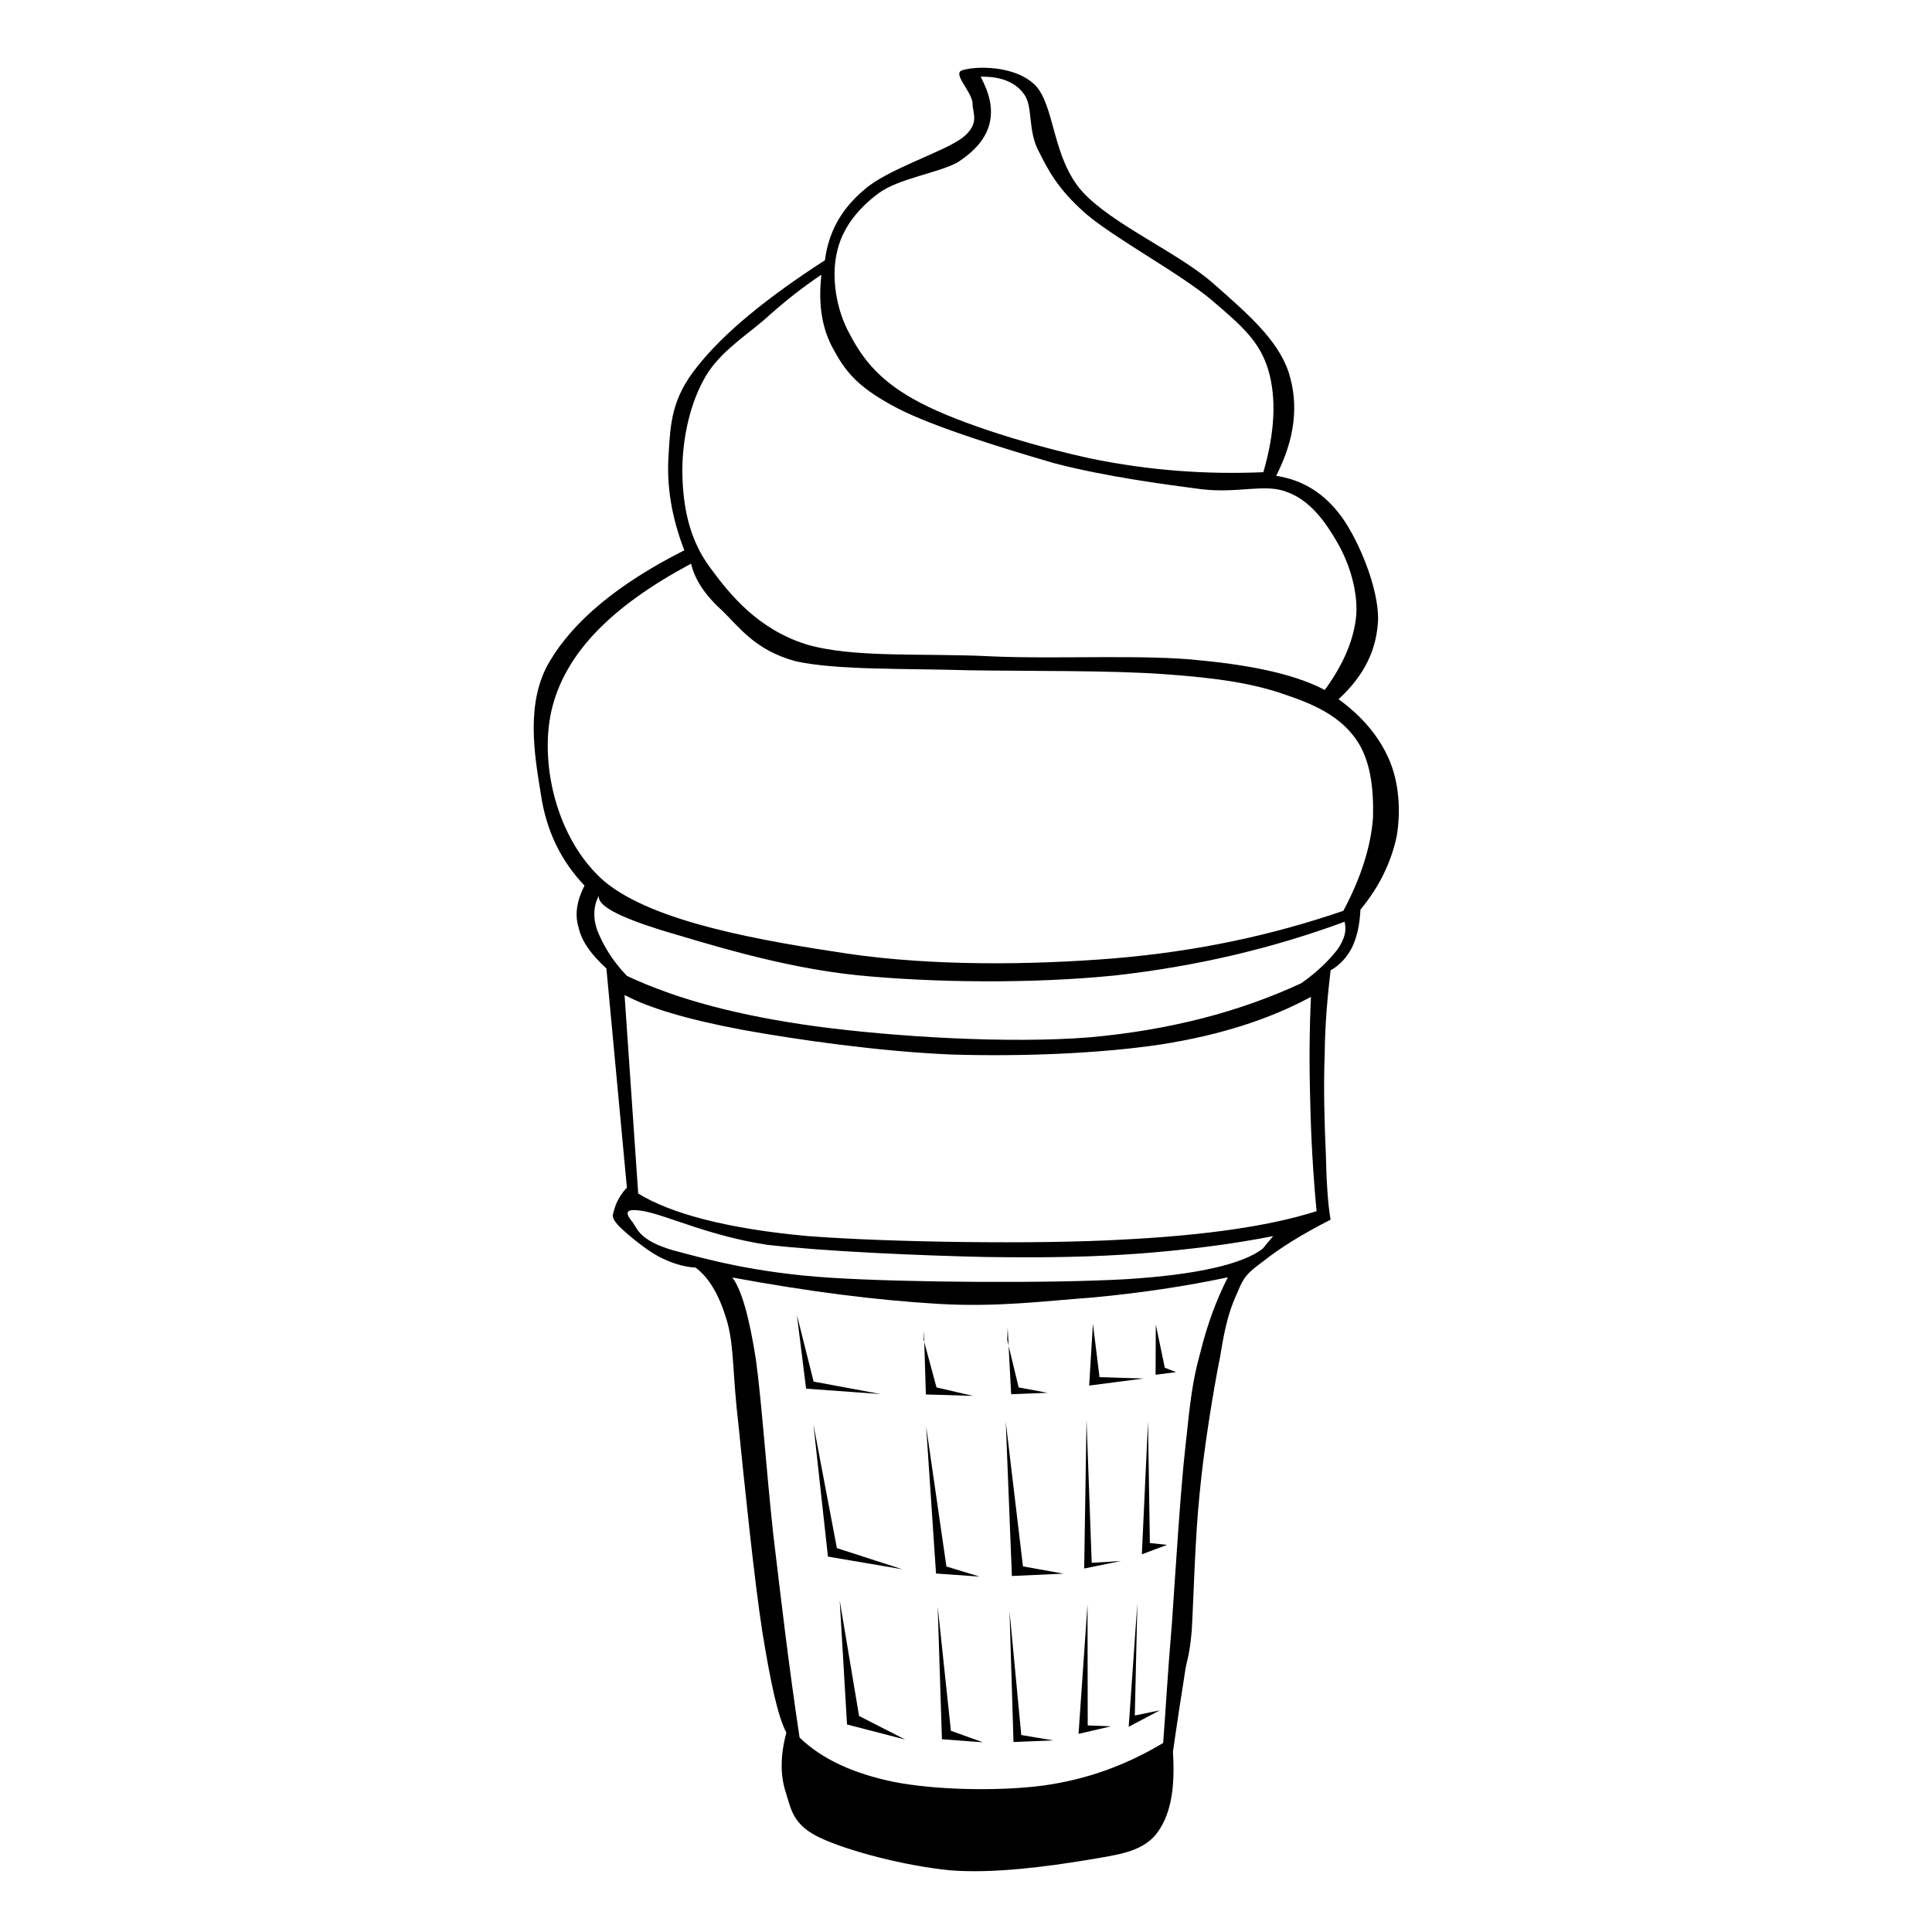 <?xml version="1.0" encoding="UTF-8" standalone="no"?>
<!-- Created with Inkscape (http://www.inkscape.org/) -->
<svg xmlns:dc="http://purl.org/dc/elements/1.1/" xmlns:cc="http://creativecommons.org/ns#" xmlns:rdf="http://www.w3.org/1999/02/22-rdf-syntax-ns#" xmlns:svg="http://www.w3.org/2000/svg" xmlns="http://www.w3.org/2000/svg" version="1.1" width="100%" height="100%" viewBox="0 0 48 48" id="svg2" style="overflow:visible">
<defs id="defs57" />
<path d="m 24.449,1.683 c -0.245,-0.003 -0.445,0.028 -0.544,0.064 -0.249,0.080 0.223,0.504 0.257,0.807 -0.006,0.256 0.199,0.508 -0.245,0.865 -0.465,0.357 -1.884,0.785 -2.457,1.304 -0.593,0.505 -0.877,1.076 -0.965,1.743 -1.462,0.943 -2.519,1.818 -3.159,2.626 -0.653,0.802 -0.678,1.424 -0.725,2.199 -0.053,0.768 0.068,1.545 0.391,2.381 -1.644,0.829 -2.753,1.757 -3.346,2.761 -0.606,1.017 -0.377,2.319 -0.222,3.276 0.134,0.935 0.508,1.686 1.088,2.293 -0.180,0.355 -0.253,0.705 -0.146,1.047 0.074,0.343 0.326,0.681 0.690,1.012 l 0.509,5.446 c -0.175,0.181 -0.269,0.383 -0.310,0.532 -0.040,0.148 -0.095,0.194 0.093,0.403 0.175,0.181 0.651,0.584 0.988,0.766 0.316,0.168 0.619,0.266 0.936,0.286 0.350,0.262 0.606,0.713 0.795,1.380 0.168,0.646 0.119,1.268 0.274,2.562 0.128,1.273 0.388,3.825 0.590,5.113 0.208,1.273 0.381,2.087 0.596,2.498 -0.148,0.552 -0.159,1.052 -0.011,1.497 0.134,0.424 0.178,0.806 0.865,1.123 0.694,0.323 2.099,0.693 3.217,0.801 1.098,0.087 2.459,-0.104 3.329,-0.245 0.835,-0.141 1.389,-0.201 1.766,-0.626 0.377,-0.465 0.499,-1.133 0.438,-2.076 0.107,-0.741 0.199,-1.350 0.280,-1.848 0.067,-0.512 0.119,-0.411 0.187,-1.152 0.047,-0.788 0.078,-2.236 0.193,-3.381 0.107,-1.152 0.346,-2.604 0.514,-3.440 0.134,-0.849 0.251,-1.201 0.427,-1.585 0.161,-0.404 0.258,-0.494 0.649,-0.783 0.390,-0.310 0.926,-0.652 1.667,-1.029 -0.067,-0.391 -0.103,-0.940 -0.117,-1.614 -0.033,-0.700 -0.062,-1.719 -0.029,-2.480 0.006,-0.768 0.072,-1.467 0.146,-2.100 0.236,-0.134 0.404,-0.324 0.532,-0.567 0.128,-0.269 0.190,-0.557 0.210,-0.941 0.492,-0.599 0.766,-1.198 0.901,-1.825 0.107,-0.640 0.055,-1.335 -0.187,-1.901 -0.249,-0.572 -0.658,-1.065 -1.257,-1.503 0.647,-0.599 0.955,-1.239 0.982,-2.000 0,-0.781 -0.470,-1.915 -0.895,-2.515 -0.431,-0.599 -0.977,-0.934 -1.638,-1.035 0.471,-0.923 0.566,-1.772 0.310,-2.574 C 31.743,8.432 30.979,7.779 30.130,7.030 29.260,6.269 27.636,5.575 26.895,4.766 26.133,3.924 26.212,2.603 25.707,2.104 25.378,1.788 24.858,1.689 24.449,1.683 z m -0.081,0.222 c 0.465,-0.006 0.847,0.115 1.076,0.438 0.222,0.296 0.088,0.880 0.351,1.392 0.242,0.478 0.466,0.946 1.187,1.579 0.727,0.620 2.347,1.485 3.135,2.153 0.741,0.633 1.176,1.012 1.392,1.720 0.208,0.700 0.166,1.561 -0.122,2.545 -1.442,0.060 -2.817,-0.043 -4.253,-0.333 -1.442,-0.310 -3.236,-0.855 -4.247,-1.380 C 21.883,9.501 21.450,8.944 21.120,8.318 20.763,7.684 20.658,6.879 20.787,6.299 c 0.121,-0.613 0.522,-1.113 1.041,-1.497 0.498,-0.370 1.481,-0.503 1.959,-0.766 0.444,-0.289 0.701,-0.596 0.795,-0.953 0.094,-0.377 0.012,-0.737 -0.216,-1.175 z m -3.966,4.926 0.005,0 c -0.080,0.721 0.003,1.347 0.333,1.907 0.303,0.552 0.639,0.925 1.556,1.404 0.896,0.465 2.665,1.010 3.925,1.374 1.253,0.323 2.638,0.509 3.615,0.637 0.943,0.114 1.593,-0.153 2.153,0.076 0.559,0.208 0.937,0.727 1.234,1.246 0.289,0.492 0.514,1.188 0.473,1.802 -0.053,0.606 -0.312,1.219 -0.783,1.866 -0.653,-0.350 -1.660,-0.596 -3.042,-0.731 -1.388,-0.161 -3.611,-0.031 -5.242,-0.105 -1.671,-0.087 -3.443,0.052 -4.616,-0.304 -1.179,-0.377 -1.869,-1.213 -2.375,-1.907 -0.525,-0.707 -0.664,-1.526 -0.684,-2.281 -0.020,-0.795 0.157,-1.691 0.514,-2.351 0.336,-0.660 1.009,-1.083 1.515,-1.515 0.489,-0.444 0.950,-0.807 1.415,-1.117 z m -3.235,7.178 0.005,0 c 0.080,0.357 0.309,0.741 0.760,1.152 0.431,0.411 0.818,0.993 1.842,1.269 1.010,0.222 2.715,0.175 4.259,0.222 1.543,0.026 3.573,-0.001 4.914,0.099 1.307,0.094 2.177,0.226 2.972,0.503 0.788,0.262 1.365,0.556 1.749,1.082 0.377,0.512 0.464,1.229 0.444,1.977 -0.053,0.714 -0.292,1.481 -0.737,2.316 -1.772,0.606 -3.616,1.006 -5.692,1.181 -2.082,0.168 -4.512,0.193 -6.628,-0.117 -2.143,-0.323 -4.792,-0.773 -6.026,-1.784 -1.233,-1.058 -1.656,-3.041 -1.298,-4.376 0.362,-1.342 1.473,-2.476 3.434,-3.527 z m -2.287,8.243 c -0.047,0.242 0.467,0.517 1.538,0.854 1.078,0.316 2.965,0.927 4.879,1.123 1.900,0.188 4.363,0.214 6.412,0.005 2.028,-0.228 3.905,-0.673 5.698,-1.333 0.047,0.215 0.013,0.408 -0.175,0.684 -0.194,0.249 -0.470,0.539 -0.901,0.842 -1.523,0.707 -3.251,1.164 -5.259,1.345 -2.028,0.161 -4.841,-0.013 -6.769,-0.269 -1.934,-0.262 -3.480,-0.671 -4.727,-1.257 -0.390,-0.404 -0.603,-0.800 -0.731,-1.117 -0.121,-0.323 -0.099,-0.641 0.035,-0.877 z m 0.637,2.468 c 0.606,0.323 1.562,0.609 2.925,0.865 1.374,0.249 3.416,0.540 5.189,0.614 1.745,0.054 3.695,-0.022 5.218,-0.251 1.496,-0.235 2.710,-0.635 3.721,-1.181 -0.040,0.869 -0.044,1.724 -0.017,2.621 0.020,0.896 0.070,1.779 0.157,2.703 -1.139,0.363 -2.723,0.600 -4.832,0.707 -2.136,0.121 -5.776,0.067 -7.798,-0.087 -2.008,-0.181 -3.415,-0.560 -4.224,-1.058 l -0.339,-4.932 z m 0.175,5.347 c 0.062,-0.008 0.156,-0.001 0.298,0.023 0.566,0.100 1.623,0.614 3.065,0.836 1.442,0.168 3.875,0.270 5.452,0.304 1.543,0.020 2.626,4.7e-5 3.826,-0.087 1.192,-0.094 2.268,-0.230 3.299,-0.432 -0.087,0.099 -0.175,0.207 -0.263,0.315 -0.485,0.370 -1.576,0.640 -3.375,0.754 -1.833,0.107 -5.466,0.086 -7.360,-0.035 -1.887,-0.121 -3.111,-0.468 -3.919,-0.684 -0.829,-0.242 -0.880,-0.535 -0.994,-0.690 -0.101,-0.126 -0.216,-0.278 -0.029,-0.304 z m 14.813,1.667 c -0.283,0.559 -0.509,1.164 -0.684,1.872 -0.195,0.700 -0.247,1.177 -0.368,2.316 -0.128,1.132 -0.251,3.174 -0.339,4.434 -0.107,1.240 -0.156,2.207 -0.216,2.948 -0.889,0.532 -1.858,0.903 -2.983,1.058 -1.132,0.148 -2.710,0.108 -3.715,-0.093 -1.010,-0.209 -1.781,-0.567 -2.334,-1.099 -0.276,-1.819 -0.466,-3.477 -0.655,-5.054 -0.175,-1.604 -0.284,-3.268 -0.432,-4.347 -0.168,-1.071 -0.362,-1.740 -0.585,-2.030 1.934,0.357 3.603,0.565 5.113,0.655 1.489,0.087 2.619,-0.070 3.832,-0.157 1.213,-0.114 2.311,-0.280 3.369,-0.503 z m -10.706,0.936 0.228,1.831 1.854,0.134 -1.667,-0.310 -0.415,-1.655 z m 7.354,0.222 -0.093,1.532 1.351,-0.175 -1.094,-0.035 -0.163,-1.322 z m 1.562,0.023 -0.005,1.240 0.509,-0.064 -0.280,-0.111 -0.222,-1.064 z m -3.680,0.081 -0.011,0.292 0.035,0.146 -0.023,-0.438 z m 0.023,0.438 0.064,1.205 0.906,-0.035 -0.719,-0.134 -0.251,-1.035 z m -2.106,-0.362 -0.005,0.216 0.017,0.052 -0.011,-0.269 z m 0.011,0.269 0.040,1.304 1.170,0.035 -0.906,-0.210 -0.304,-1.129 z m 4.031,1.948 -0.058,3.680 0.918,-0.187 -0.731,0.046 -0.128,-3.539 z m -2.006,0.040 0.152,3.826 1.281,-0.058 -1.006,-0.181 -0.427,-3.586 z m 3.533,0.011 -0.152,3.276 0.626,-0.234 -0.427,-0.046 -0.046,-2.995 z m -8.313,0.040 0.362,3.293 1.848,0.315 -1.626,-0.526 -0.585,-3.083 z m 2.802,0.064 0.245,3.650 1.082,0.076 -0.824,-0.251 -0.503,-3.475 z m -2.147,4.329 0.181,3.071 1.445,0.374 -1.146,-0.585 -0.479,-2.860 z m 7.395,0.046 -0.216,3.083 0.772,-0.409 -0.620,0.128 0.064,-2.802 z m -1.240,0.058 -0.222,3.200 0.807,-0.187 -0.579,-0.023 -0.005,-2.989 z m -3.721,0.052 0.105,3.282 1.018,0.076 -0.795,-0.286 -0.327,-3.071 z m 1.784,0.099 0.099,3.252 0.988,-0.040 -0.795,-0.134 -0.292,-3.077 z" />
</svg>
